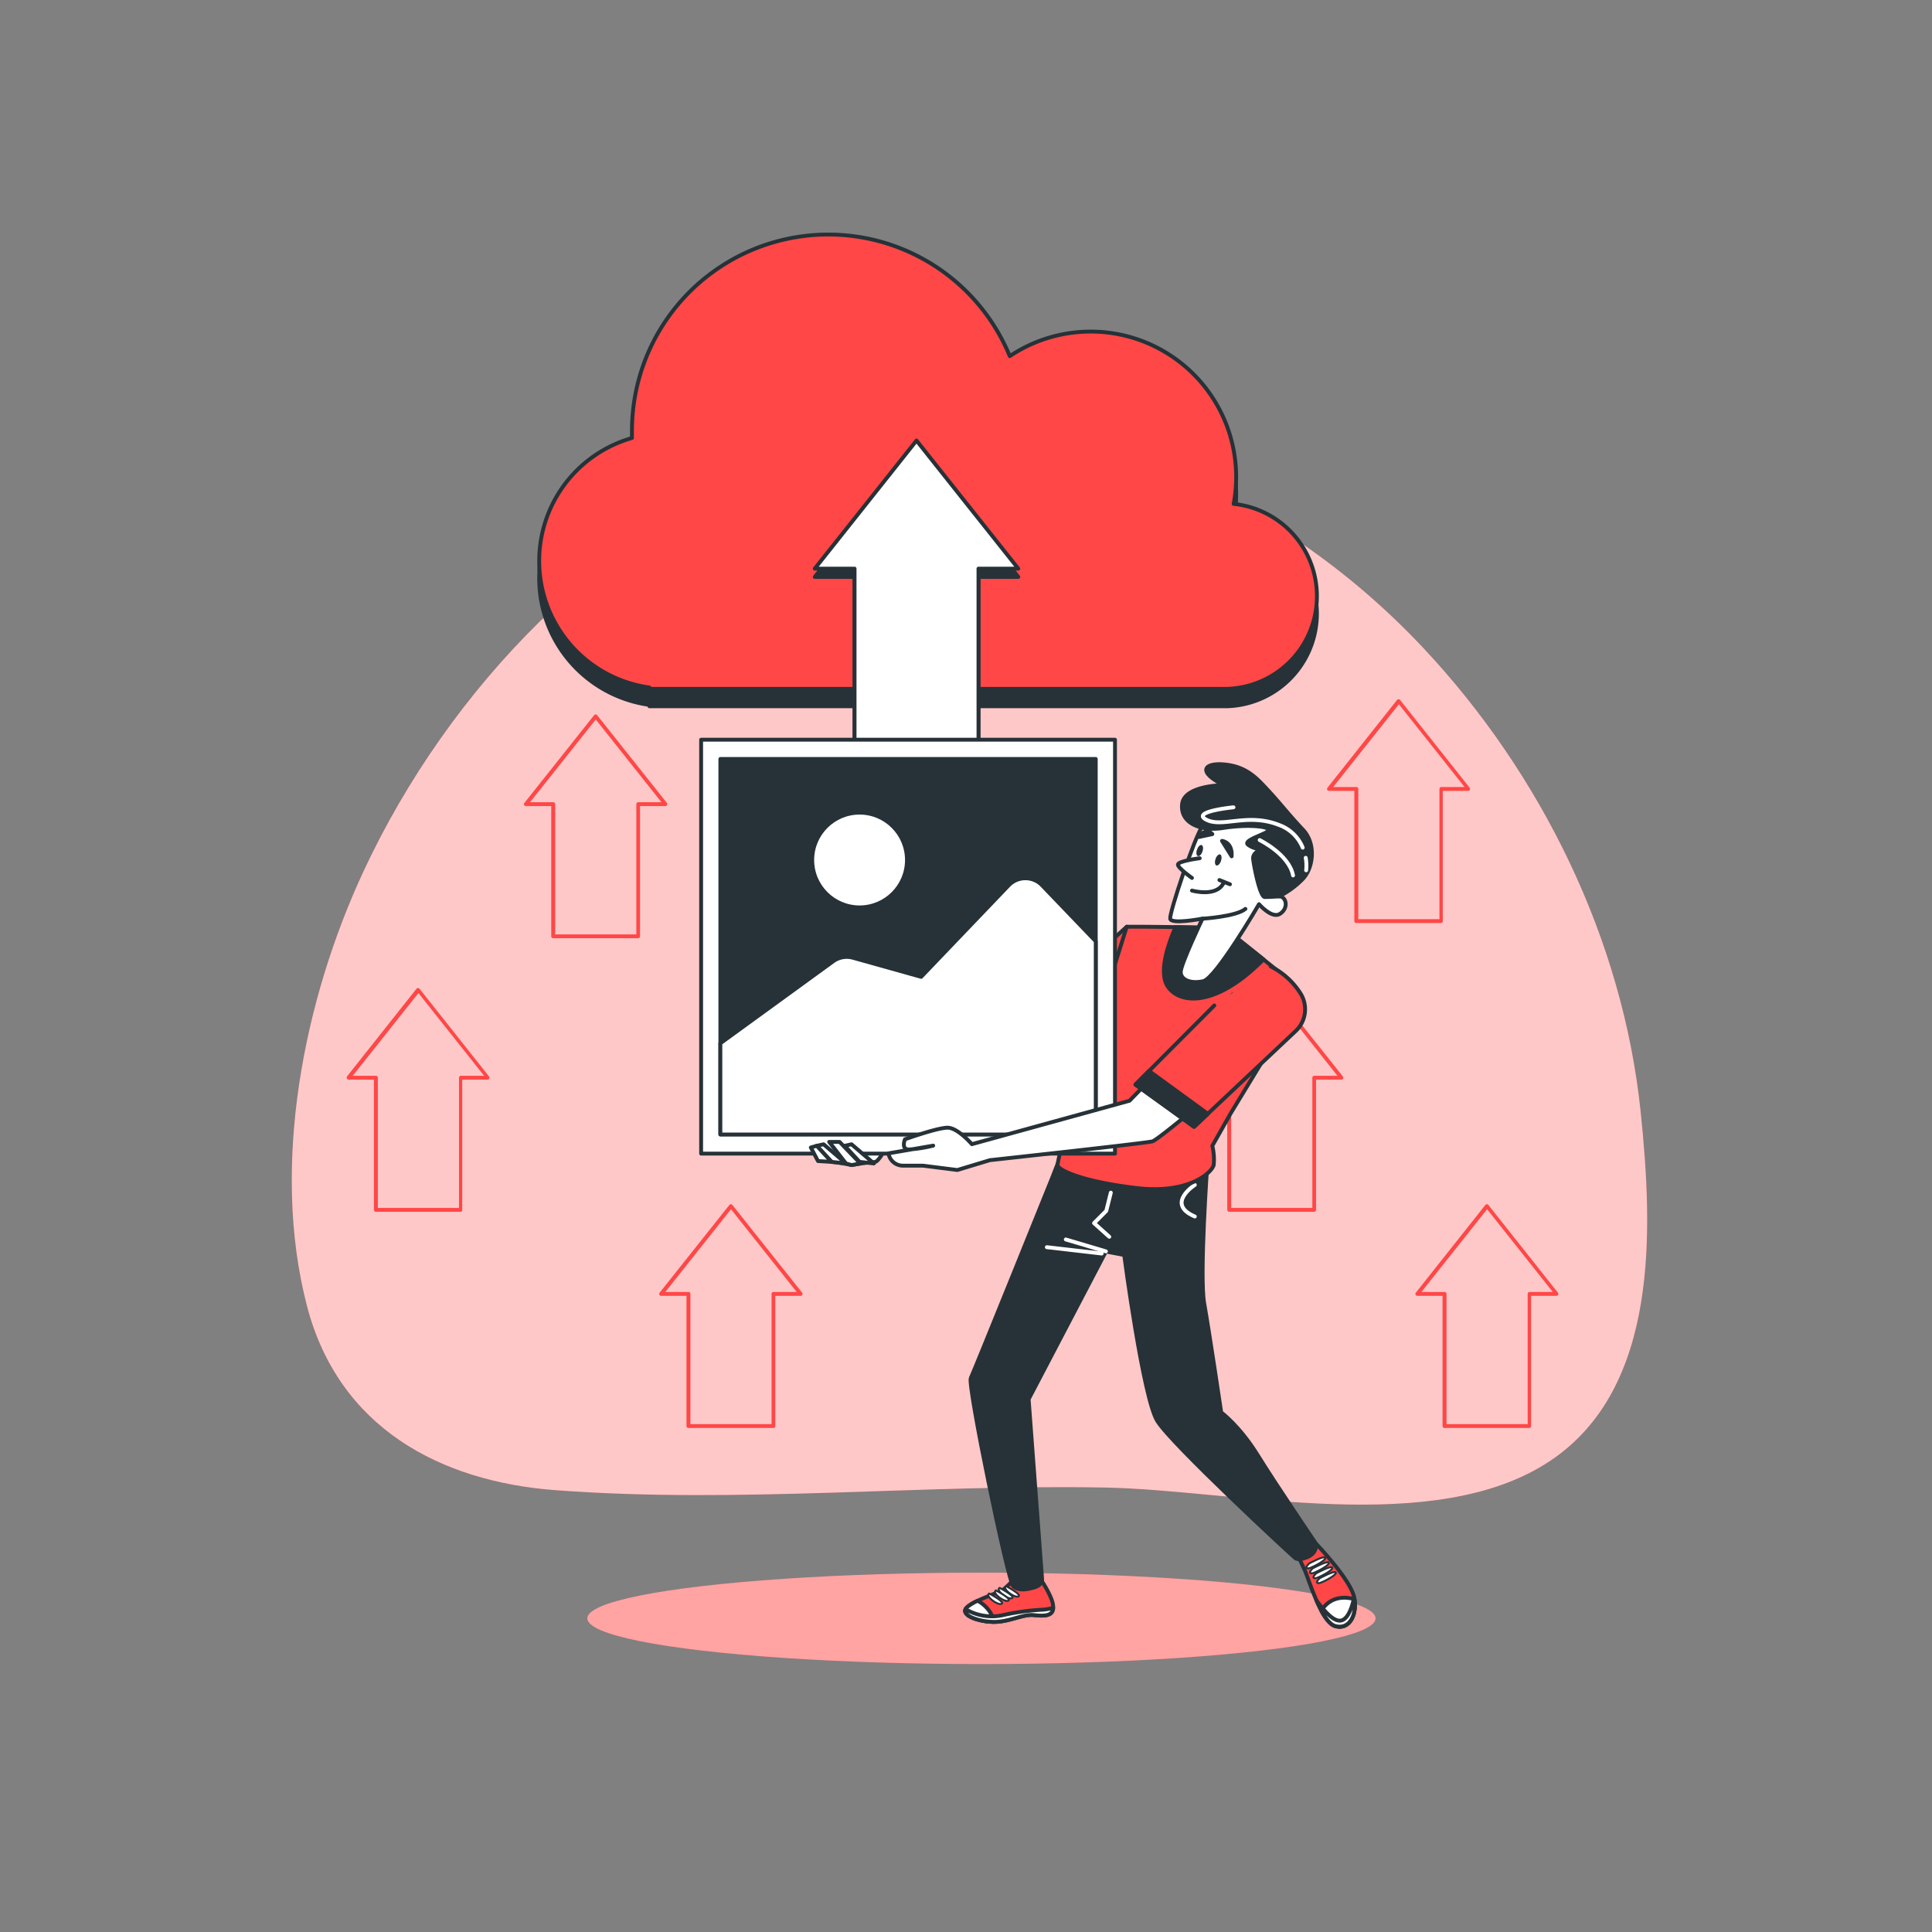<svg xmlns="http://www.w3.org/2000/svg" viewBox="0 0 500 500" version="1.1" xmlns:xlink="http://www.w3.org/1999/xlink" xmlns:svgjs="http://svgjs.com/svgjs"><rect x="0" y="0" width="500" height="500" fill="#808080" stroke="none"/><g id="freepik--background-simple--inject-71" style="transform-origin: 250.899px 250.403px 0px;" class="animable"><path d="M368.44,167.79C327.25,123.86,264.79,98,205.81,118.61c-49.06,17.12-89.63,59.53-111.69,106.79C78.6,258.66,70,301.75,79.45,338c8.2,31.44,34.4,45.42,64.36,47.66,47.38,3.55,94.93-1.59,142.34-.68,33.65.64,85,13.09,115-6.89,28.35-18.88,26.58-60,23.47-90.17C420,242.91,398.72,200.1,368.44,167.79Z" style="fill: rgb(255, 71, 71); transform-origin: 250.899px 250.403px 0px;" id="el89p22958zpo" class="animable"></path><g id="eln9golqg1dk"><path d="M368.44,167.79C327.25,123.86,264.79,98,205.81,118.61c-49.06,17.12-89.63,59.53-111.69,106.79C78.6,258.66,70,301.75,79.45,338c8.2,31.44,34.4,45.42,64.36,47.66,47.38,3.55,94.93-1.59,142.34-.68,33.65.64,85,13.09,115-6.89,28.35-18.88,26.58-60,23.47-90.17C420,242.91,398.72,200.1,368.44,167.79Z" style="fill: rgb(255, 255, 255); opacity: 0.7; transform-origin: 250.899px 250.403px 0px;" class="animable"></path></g></g><g id="freepik--Arrows--inject-71" style="transform-origin: 246.507px 275.264px 0px;" class="animable animator-active"><path d="M119.27,313.61h-22a.5.5,0,0,1-.5-.5v-33.7H90.24a.49.49,0,0,1-.45-.28.51.51,0,0,1,0-.53l18-22.72a.51.51,0,0,1,.78,0l18,22.72a.5.5,0,0,1-.39.81h-6.56v33.7A.5.5,0,0,1,119.27,313.61Zm-21.48-1h21v-33.7a.5.5,0,0,1,.5-.5h6l-17-21.41-17,21.41h6a.5.5,0,0,1,.5.5Z" style="fill: rgb(255, 71, 71); transform-origin: 108.197px 284.654px 0px;" id="elgzbtykcv3ce" class="animable"></path><path d="M340.11,313.61h-22a.5.5,0,0,1-.5-.5v-33.7h-6.56a.5.5,0,0,1-.39-.81l18.05-22.72a.51.51,0,0,1,.78,0l18.05,22.72a.5.5,0,0,1-.39.81h-6.56v33.7A.5.5,0,0,1,340.11,313.61Zm-21.48-1h21v-33.7a.5.5,0,0,1,.5-.5h6l-17-21.41-17,21.41h6a.5.5,0,0,1,.5.5Z" style="fill: rgb(255, 71, 71); transform-origin: 329.1px 284.654px 0px;" id="elk91tczv5mak" class="animable"></path><path d="M395.83,369.56h-22a.5.5,0,0,1-.5-.5v-33.7H366.8a.5.5,0,0,1-.39-.81l18-22.71a.51.51,0,0,1,.78,0l18,22.71a.5.5,0,0,1-.39.81h-6.56v33.7A.5.5,0,0,1,395.83,369.56Zm-21.47-1h21v-33.7a.5.5,0,0,1,.5-.5h6l-17-21.41-17,21.41h6a.51.51,0,0,1,.5.5Z" style="fill: rgb(255, 71, 71); transform-origin: 384.8px 340.609px 0px;" id="elwehatqax87" class="animable"></path><path d="M373,238.88H351a.5.5,0,0,1-.5-.5v-33.7h-6.56a.49.49,0,0,1-.45-.29.51.51,0,0,1,.06-.53l18-22.71a.52.52,0,0,1,.79,0l18,22.71a.51.51,0,0,1-.39.82h-6.56v33.7A.5.5,0,0,1,373,238.88Zm-21.47-1h21v-33.7a.5.5,0,0,1,.5-.5h6l-17-21.42-17,21.42h6a.5.5,0,0,1,.5.5Z" style="fill: rgb(255, 71, 71); transform-origin: 361.944px 209.924px 0px;" id="elmxl631bwb0a" class="animable"></path><path d="M165.16,242.81h-22a.5.5,0,0,1-.5-.5v-33.7h-6.55a.5.5,0,0,1-.4-.81l18.05-22.72a.51.51,0,0,1,.78,0l18.05,22.72a.5.5,0,0,1-.39.81h-6.56v33.7A.5.5,0,0,1,165.16,242.81Zm-21.48-1h21v-33.7a.5.5,0,0,1,.5-.5h6l-17-21.41-17,21.41h6a.5.5,0,0,1,.5.5Z" style="fill: rgb(255, 71, 71); transform-origin: 154.15px 213.854px 0px;" id="elhgmwnfsn6rs" class="animable"></path><path d="M200.16,369.56h-22a.5.5,0,0,1-.5-.5v-33.7h-6.56a.5.5,0,0,1-.39-.81l18.05-22.71a.51.51,0,0,1,.78,0l18.05,22.71a.5.5,0,0,1-.4.81h-6.55v33.7A.5.5,0,0,1,200.16,369.56Zm-21.48-1h21v-33.7a.5.5,0,0,1,.5-.5h6l-17-21.41-17,21.41h6a.5.5,0,0,1,.5.5Z" style="fill: rgb(255, 71, 71); transform-origin: 189.15px 340.609px 0px;" id="elcrl4x7tl7e6" class="animable"></path></g><g id="freepik--Floor--inject-71" style="transform-origin: 254px 418.83px 0px;" class="animable"><ellipse cx="254" cy="418.83" rx="102" ry="11.83" style="fill: rgb(255, 71, 71); transform-origin: 254px 418.83px 0px;" id="elkq0nvrd8jio" class="animable"></ellipse><g id="elvdx8qt6096"><ellipse cx="254" cy="418.83" rx="102" ry="11.83" style="fill: rgb(255, 255, 255); opacity: 0.5; transform-origin: 254px 418.83px 0px;" class="animable"></ellipse></g></g><g id="freepik--Cloud--inject-71" style="transform-origin: 240.181px 121.736px 0px;" class="animable"><path d="M319.27,134.91a37.65,37.65,0,0,0-57.94-38.24A50.8,50.8,0,0,0,163.55,116c0,.63,0,1.25,0,1.87a33.07,33.07,0,0,0,4.52,64.56v.35H317.65a24,24,0,0,0,1.62-47.86Z" style="fill: rgb(38, 50, 56); stroke: rgb(38, 50, 56); stroke-linecap: round; stroke-linejoin: round; transform-origin: 240.181px 123.986px 0px;" id="el9l8nvjtd3m9" class="animable"></path><path d="M319.27,130.41a37.65,37.65,0,0,0-57.94-38.24,50.8,50.8,0,0,0-97.78,19.32c0,.63,0,1.25,0,1.87a33.07,33.07,0,0,0,4.52,64.56v.35H317.65a24,24,0,0,0,1.62-47.86Z" style="fill: rgb(255, 71, 71); stroke: rgb(38, 50, 56); stroke-linecap: round; stroke-linejoin: round; transform-origin: 240.181px 119.481px 0px;" id="elulugiffpowr" class="animable"></path></g><g id="freepik--Character--inject-71" style="transform-origin: 266.053px 267.513px 0px;" class="animable"><path d="M267.4,264.46l-6.29,3.3s-6.89,3-11.39,5.39-26.67,19.48-26.67,19.48l-4.49.3-2.7,1.8s-4.5.9-4.5,1.8.9,1.19,1.8,1.19a17.74,17.74,0,0,0,3.9-1.49s-3.05,4.46-1.85,4.46a46.7,46.7,0,0,1,5.17.83,58.66,58.66,0,0,1,6-.8c1.5,0,5.09-8.09,5.09-8.09s25.77-10.19,29.07-12.59,12.88-8.39,12.88-8.39Z" style="fill: rgb(255, 255, 255); stroke: rgb(38, 50, 56); stroke-linecap: round; stroke-linejoin: round; transform-origin: 242.39px 282.99px 0px;" id="elq4ecd3nnfqe" class="animable"></path><polygon points="291.59 239.84 263.5 265.36 271.6 274.95 287.18 268.96 292.57 240.19 291.59 239.84" style="fill: rgb(255, 71, 71); stroke: rgb(38, 50, 56); stroke-linecap: round; stroke-linejoin: round; transform-origin: 278.035px 257.395px 0px;" id="elary65oj0xrh" class="animable"></polygon><polygon points="267.25 261.96 263.5 265.36 271.6 274.95 276.43 273.09 267.25 261.96" style="fill: rgb(38, 50, 56); stroke: rgb(38, 50, 56); stroke-linecap: round; stroke-linejoin: round; transform-origin: 269.965px 268.455px 0px;" id="el3iqs08q44m1" class="animable"></polygon><path d="M340.62,399.53s8.92,9.28,9.83,13.83-1.27,8.56-4.91,7.46-6.92-12.37-7.83-14.37-2-4.19-2-4.19S338.44,398.62,340.62,399.53Z" style="fill: rgb(255, 71, 71); stroke: rgb(38, 50, 56); stroke-linecap: round; stroke-linejoin: round; transform-origin: 343.183px 410.194px 0px;" id="elbjy3mumtgq" class="animable"></path><path d="M350.53,413.85c.66,4.34-1.49,8-5,7-1.27-.37-2.49-2-3.58-4C344.33,413,348.16,413.21,350.53,413.85Z" style="fill: rgb(255, 255, 255); stroke: rgb(38, 50, 56); stroke-linecap: round; stroke-linejoin: round; transform-origin: 346.299px 417.251px 0px;" id="elk29056pjflc" class="animable"></path><path d="M340.71,414.22c2,2.73,4.54,5.66,6.46,5.15s2.93-4.12,3.28-6c.9,4.54-1.28,8.52-4.91,7.43C343.76,420.29,342.08,417.34,340.71,414.22Z" style="fill: rgb(255, 255, 255); stroke: rgb(38, 50, 56); stroke-linecap: round; stroke-linejoin: round; transform-origin: 345.681px 417.176px 0px;" id="el2sf1oplgiwr" class="animable"></path><path d="M338.8,404.63s4-2.19,4.19-1.46-3.82,2.73-4.37,2.73S337.71,405.72,338.8,404.63Z" style="fill: rgb(255, 255, 255); stroke: rgb(38, 50, 56); stroke-linecap: round; stroke-linejoin: round; stroke-width: 0.5px; transform-origin: 340.545px 404.461px 0px;" id="elk7bvzz4t9" class="animable"></path><path d="M339.71,405.9s4-2.18,4.19-1.45-3.82,2.73-4.37,2.73S338.62,407,339.71,405.9Z" style="fill: rgb(255, 255, 255); stroke: rgb(38, 50, 56); stroke-linecap: round; stroke-linejoin: round; stroke-width: 0.5px; transform-origin: 341.455px 405.74px 0px;" id="el3ntq6fljik5" class="animable"></path><path d="M340.62,407.18s4-2.19,4.19-1.46-3.82,2.73-4.37,2.73S339.53,408.27,340.62,407.18Z" style="fill: rgb(255, 255, 255); stroke: rgb(38, 50, 56); stroke-linecap: round; stroke-linejoin: round; stroke-width: 0.5px; transform-origin: 342.365px 407.011px 0px;" id="el9ovi9s7yeq" class="animable"></path><path d="M341.53,408.45s4-2.18,4.19-1.46-3.82,2.73-4.37,2.73S340.44,409.54,341.53,408.45Z" style="fill: rgb(255, 255, 255); stroke: rgb(38, 50, 56); stroke-linecap: round; stroke-linejoin: round; stroke-width: 0.5px; transform-origin: 343.275px 408.282px 0px;" id="elpoyx5yyocl" class="animable"></path><path d="M268.75,407.88s3.48,4.85,3.79,7.6-2,2.82-4.94,2.51-6.45,1.86-10.59,1.75-8.93-1.92-6.63-3.89,8.3-3.59,9.6-4.72a22.53,22.53,0,0,0,2.18-2.19Z" style="fill: rgb(255, 71, 71); stroke: rgb(38, 50, 56); stroke-linecap: round; stroke-linejoin: round; transform-origin: 261.175px 413.812px 0px;" id="elws3aij1mogi" class="animable"></path><path d="M250.38,415.85a11.87,11.87,0,0,1,2.64-1.57,8.8,8.8,0,0,1,4.34,5.46H257C252.86,419.63,248.08,417.82,250.38,415.85Z" style="fill: rgb(255, 255, 255); stroke: rgb(38, 50, 56); stroke-linecap: round; stroke-linejoin: round; transform-origin: 253.571px 417.01px 0px;" id="elrt27ra8hprc" class="animable"></path><path d="M260.36,410.49s4.27,2.23,3.19,2.67S259.23,411.1,260.36,410.49Z" style="fill: rgb(255, 255, 255); stroke: rgb(38, 50, 56); stroke-linecap: round; stroke-linejoin: round; stroke-width: 0.5px; transform-origin: 261.925px 411.851px 0px;" id="elm9cp44o4vw9" class="animable"></path><path d="M258.7,410.94s4.27,2.23,3.19,2.67S257.57,411.55,258.7,410.94Z" style="fill: rgb(255, 255, 255); stroke: rgb(38, 50, 56); stroke-linecap: round; stroke-linejoin: round; stroke-width: 0.5px; transform-origin: 260.265px 412.301px 0px;" id="el7lthfk49s9p" class="animable"></path><path d="M257.74,411.6s4.27,2.23,3.19,2.67S256.61,412.21,257.74,411.6Z" style="fill: rgb(255, 255, 255); stroke: rgb(38, 50, 56); stroke-linecap: round; stroke-linejoin: round; stroke-width: 0.5px; transform-origin: 259.305px 412.961px 0px;" id="eldl2afjw9chq" class="animable"></path><path d="M256,412.4s4.27,2.23,3.19,2.67S254.85,413,256,412.4Z" style="fill: rgb(255, 255, 255); stroke: rgb(38, 50, 56); stroke-linecap: round; stroke-linejoin: round; stroke-width: 0.5px; transform-origin: 257.561px 413.761px 0px;" id="elhjmjpcac34r" class="animable"></path><path d="M249.9,416.46a13.36,13.36,0,0,0,9.93,1.47,61.29,61.29,0,0,1,9.52-1.32,11.86,11.86,0,0,0,3.21-.54c-.08,2.17-2.24,2.21-5,1.92-2.94-.32-6.45,1.86-10.59,1.75C253.29,419.64,249.09,418.18,249.9,416.46Z" style="fill: rgb(255, 255, 255); stroke: rgb(38, 50, 56); stroke-linecap: round; stroke-linejoin: round; transform-origin: 261.179px 417.907px 0px;" id="eldn1ere3lkmk" class="animable"></path><path d="M312.48,301s-2.1,29.24-.83,36.33,4.4,28.2,4.4,28.2,4.74,3.46,9.47,11.1,15.1,22.93,15.1,22.93.37,2.73-2.91,3.64c0,0-1.64.73-2.55,0s-32-29.48-35.67-35.48-8.55-42.92-8.55-42.92l-4.73-.91-20,38.22,3.48,46.46s.27,1.6-2,2.25-4.1.88-5.46-.29-11.89-52.05-11-53.87,21.07-51.84,21.07-51.84l1.63-4.18s19.11,2.18,27.66.54S311.76,298.24,312.48,301Z" style="fill: rgb(38, 50, 56); stroke: rgb(38, 50, 56); stroke-linecap: round; stroke-linejoin: round; transform-origin: 295.905px 355.377px 0px;" id="el7fjr54d18jp" class="animable"></path><line x1="286.21" y1="323.86" x2="275.83" y2="320.77" style="fill: none; stroke: rgb(255, 255, 255); stroke-linecap: round; stroke-linejoin: round; transform-origin: 281.02px 322.315px 0px;" id="elqjfjfhpnkpe" class="animable"></line><line x1="285.11" y1="324.41" x2="270.92" y2="322.77" style="fill: none; stroke: rgb(255, 255, 255); stroke-linecap: round; stroke-linejoin: round; transform-origin: 278.015px 323.59px 0px;" id="elt5pqamn4cr" class="animable"></line><path d="M309.22,306.66s-7.68,4.9,0,8.17" style="fill: none; stroke: rgb(255, 255, 255); stroke-linecap: round; stroke-linejoin: round; transform-origin: 307.513px 310.745px 0px;" id="elubo32yulyyc" class="animable"></path><polyline points="287.48 308.66 286.3 313.38 283.14 316.54 287.08 320.08" style="fill: none; stroke: rgb(255, 255, 255); stroke-linecap: round; stroke-linejoin: round; transform-origin: 285.31px 314.37px 0px;" id="eljqt3o2ob33s" class="animable"></polyline><path d="M332.47,252.72c-7-5.68-15.69-12.54-15.69-12.54s-18.43-.42-25.19-.34l-9.5,30.32s-8.73,30.2-8.37,31.48,6.56,4.18,20.39,5.82,19.65-4.18,20-6a15.08,15.08,0,0,0-.36-4.92l4.73-8.37,15.65-25.74A7.49,7.49,0,0,0,332.47,252.72Z" style="fill: rgb(255, 71, 71); stroke: rgb(38, 50, 56); stroke-linecap: round; stroke-linejoin: round; transform-origin: 304.469px 273.789px 0px;" id="elve37ksvegob" class="animable"></path><path d="M327,248.29c-5.36-4.3-10.19-8.11-10.19-8.11s-6.12-.14-12.59-.24c-1.64,3.74-4.47,11.38-2.14,15.16C304.92,259.76,314.31,261.15,327,248.29Z" style="fill: rgb(38, 50, 56); stroke: rgb(38, 50, 56); stroke-linecap: round; stroke-linejoin: round; transform-origin: 314.098px 249.184px 0px;" id="eljdxs6leyjyp" class="animable"></path><path d="M318.67,209s-5.27,1.46-7.46,4.73-8.55,22.39-8.37,24,8.37,0,8.37,0-5.64,11.83-5.64,13.83,2.55,3.1,5.82,2.37S325.83,234,325.83,234s3.31,3.84,5.4,2.52c2.4-1.51,1.64-4.55-.18-4.55s5.09-7.46,2.73-12.37S320.86,207.37,318.67,209Z" style="fill: rgb(255, 255, 255); stroke: rgb(38, 50, 56); stroke-linecap: round; stroke-linejoin: round; transform-origin: 318.557px 231.462px 0px;" id="elmx90142eueg" class="animable"></path><path d="M316.67,203.19s-10.19,0-10.74,4.91,4.74,7.1,10.56,6.19,11.1-.55,11.83.36-7.1,2.73-5.28,4a5.88,5.88,0,0,0,3.64,1.1s-2.55.72-2.37,2.54,1.77,9.86,3,9.86,3.7-.16,3.7-.16a23,23,0,0,0,6.19-4.55c2.73-2.91,3.45-9.1,0-12.73s-6.19-7.16-8.92-10.07-5.28-6-10.74-6.73S309.21,199.36,316.67,203.19Z" style="fill: rgb(38, 50, 56); stroke: rgb(38, 50, 56); stroke-linecap: round; stroke-linejoin: round; transform-origin: 322.708px 214.96px 0px;" id="eleyzzzgfgu8" class="animable"></path><path d="M337.92,222a11.53,11.53,0,0,1,.11,3.23" style="fill: none; stroke: rgb(255, 255, 255); stroke-linecap: round; stroke-linejoin: round; transform-origin: 338.008px 223.615px 0px;" id="elihaxj1t1xyf" class="animable"></path><path d="M319.22,208.93s-11.17,1.09-7,3.22,10.68-1.86,18.81,1.36a10.43,10.43,0,0,1,6.11,5.86" style="fill: none; stroke: rgb(255, 255, 255); stroke-linecap: round; stroke-linejoin: round; transform-origin: 324.214px 214.15px 0px;" id="eljj8i8xrerys" class="animable"></path><path d="M326,217.41s7.63,3.73,8.64,9.15" style="fill: none; stroke: rgb(255, 255, 255); stroke-linecap: round; stroke-linejoin: round; transform-origin: 330.32px 221.985px 0px;" id="elyma8sz8zw6q" class="animable"></path><path d="M311.21,237.76s8.74-.54,11.1-2.54" style="fill: none; stroke: rgb(38, 50, 56); stroke-linecap: round; stroke-linejoin: round; transform-origin: 316.76px 236.49px 0px;" id="elvz71m7pgt7" class="animable"></path><path d="M308.48,230.48s6.37,1.82,8.19-2" style="fill: none; stroke: rgb(38, 50, 56); stroke-linecap: round; stroke-linejoin: round; transform-origin: 312.575px 229.697px 0px;" id="elau243w9q2vg" class="animable"></path><line x1="315.58" y1="227.75" x2="318.31" y2="228.85" style="fill: none; stroke: rgb(38, 50, 56); stroke-linecap: round; stroke-linejoin: round; transform-origin: 316.945px 228.3px 0px;" id="elvqg25zxluhh" class="animable"></line><path d="M310.48,222.11s-5.64.73-5.64,1.64,3.64,3.46,3.64,3.46" style="fill: rgb(255, 255, 255); stroke: rgb(38, 50, 56); stroke-linecap: round; stroke-linejoin: round; transform-origin: 307.66px 224.66px 0px;" id="elbw4r4fnauaa" class="animable"></path><path d="M311.2,220.36c-.26.79-.79,1.32-1.19,1.19s-.5-.87-.23-1.66.79-1.32,1.19-1.19S311.47,219.58,311.2,220.36Z" style="fill: rgb(38, 50, 56); transform-origin: 310.49px 220.125px 0px;" id="elt6llyxu0eq" class="animable"></path><path d="M316,222.79c-.27.79-.8,1.32-1.19,1.19s-.5-.88-.24-1.66.8-1.32,1.19-1.19S316.25,222,316,222.79Z" style="fill: rgb(38, 50, 56); transform-origin: 315.283px 222.555px 0px;" id="el1igo73gq2de" class="animable"></path><path d="M316.25,217.62s2.76.25,2.5,4Z" style="fill: rgb(38, 50, 56); stroke: rgb(38, 50, 56); stroke-linecap: round; stroke-linejoin: round; transform-origin: 317.509px 219.62px 0px;" id="eluexas9gdow" class="animable"></path><path d="M313.75,215.87s-1.51-2-3.51.75Z" style="fill: rgb(38, 50, 56); stroke: rgb(38, 50, 56); stroke-linecap: round; stroke-linejoin: round; transform-origin: 311.995px 215.894px 0px;" id="elthl24b2lbtf" class="animable"></path><polygon points="263.53 149.31 237.19 116.16 210.86 149.31 221.16 149.31 221.16 199.22 253.23 199.22 253.23 149.31 263.53 149.31" style="fill: rgb(38, 50, 56); stroke: rgb(38, 50, 56); stroke-linecap: round; stroke-linejoin: round; transform-origin: 237.195px 157.69px 0px;" id="elh64k3t3ifb7" class="animable"></polygon><polygon points="263.53 147.16 237.19 114.01 210.86 147.16 221.16 147.16 221.16 197.07 253.23 197.07 253.23 147.16 263.53 147.16" style="fill: rgb(255, 255, 255); stroke: rgb(38, 50, 56); stroke-linecap: round; stroke-linejoin: round; transform-origin: 237.195px 155.54px 0px;" id="elt75le470yr" class="animable"></polygon><rect x="181.45" y="191.44" width="107.11" height="107.11" style="fill: rgb(255, 255, 255); stroke: rgb(38, 50, 56); stroke-linecap: round; stroke-linejoin: round; transform-origin: 235.005px 244.995px 0px;" id="el3d58mqimbsp" class="animable"></rect><rect x="186.43" y="196.42" width="97.15" height="97.15" style="fill: rgb(38, 50, 56); stroke: rgb(38, 50, 56); stroke-linecap: round; stroke-linejoin: round; transform-origin: 235.005px 244.995px 0px;" id="el2tlt8qdfe6e" class="animable"></rect><path d="M261.05,229.13l-22.66,23.68-17.64-4.94a6,6,0,0,0-5.13.92L186.43,270v23.61h97.15v-50l-13.9-14.49A6,6,0,0,0,261.05,229.13Z" style="fill: rgb(255, 255, 255); stroke: rgb(38, 50, 56); stroke-linecap: round; stroke-linejoin: round; transform-origin: 235.005px 260.452px 0px;" id="el8f1dq8i1mjj" class="animable"></path><g id="el0k2qkjogagzc"><circle cx="222.46" cy="222.57" r="12.26" style="fill: rgb(255, 255, 255); stroke: rgb(38, 50, 56); stroke-linecap: round; stroke-linejoin: round; transform-origin: 222.46px 222.57px 0px; transform: rotate(-67.68deg);" class="animable"></circle></g><path d="M319.09,257.35l-26.77,27.52-40.8,11.24s-3.64-4.23-6.26-4.26-11.06,3-11.06,3-1.07,2.62,1,2.64a36.81,36.81,0,0,0,6.31-1l-11.57,2h0a3.77,3.77,0,0,0,3.69,3.18l5.21,0,8.91,1.13,8.43-2.55s39.94-4.35,42.05-4.86,36-29.6,36-29.6,3.83-3.37,2.37-7.28-8.93-6.68-8.93-6.68" style="fill: rgb(255, 255, 255); stroke: rgb(38, 50, 56); stroke-linecap: round; stroke-linejoin: round; transform-origin: 283.436px 277.315px 0px;" id="elvtgroqjuies" class="animable"></path><path d="M314.26,260.22l-20.41,20.47L309,291.62l26.32-24.79a7.71,7.71,0,0,0,1.35-9.58l-.09-.14a19.42,19.42,0,0,0-7.72-7" style="fill: rgb(255, 71, 71); stroke: rgb(38, 50, 56); stroke-linecap: round; stroke-linejoin: round; transform-origin: 315.805px 270.865px 0px;" id="elzw16ttox1b" class="animable"></path><polygon points="309.04 291.62 312.6 288.26 297.37 277.16 293.85 280.69 309.04 291.62" style="fill: rgb(38, 50, 56); stroke: rgb(38, 50, 56); stroke-linecap: round; stroke-linejoin: round; transform-origin: 303.225px 284.39px 0px;" id="eli43psz9kvu" class="animable"></polygon><polygon points="211.36 296.53 215.21 300.69 218.94 301.1 213.15 296.14 211.36 296.53" style="fill: rgb(255, 255, 255); stroke: rgb(38, 50, 56); stroke-linecap: round; stroke-linejoin: round; transform-origin: 215.15px 298.62px 0px;" id="eldbv0osnjhz" class="animable"></polygon><polygon points="218.6 296.53 222.45 300.69 226.17 301.1 220.38 296.14 218.6 296.53" style="fill: rgb(255, 255, 255); stroke: rgb(38, 50, 56); stroke-linecap: round; stroke-linejoin: round; transform-origin: 222.385px 298.62px 0px;" id="eltj5xhc3oz4" class="animable"></polygon><polygon points="218.94 301.1 214.59 295.52 217.28 295.52 222.66 301.1 220.38 301.52 218.94 301.1" style="fill: rgb(255, 255, 255); stroke: rgb(38, 50, 56); stroke-linecap: round; stroke-linejoin: round; transform-origin: 218.625px 298.52px 0px;" id="elrauq7il236c" class="animable"></polygon><polygon points="209.84 296.97 211.7 300.48 215.21 300.69 211.36 296.53 209.84 296.97" style="fill: rgb(255, 255, 255); stroke: rgb(38, 50, 56); stroke-linecap: round; stroke-linejoin: round; transform-origin: 212.525px 298.61px 0px;" id="elawt2xo6rbz8" class="animable"></polygon></g><defs>     <filter id="active" height="200%">         <feMorphology in="SourceAlpha" result="DILATED" operator="dilate" radius="2"></feMorphology>                <feFlood flood-color="#32DFEC" flood-opacity="1" result="PINK"></feFlood>        <feComposite in="PINK" in2="DILATED" operator="in" result="OUTLINE"></feComposite>        <feMerge>            <feMergeNode in="OUTLINE"></feMergeNode>            <feMergeNode in="SourceGraphic"></feMergeNode>        </feMerge>    </filter>    <filter id="hover" height="200%">        <feMorphology in="SourceAlpha" result="DILATED" operator="dilate" radius="2"></feMorphology>                <feFlood flood-color="#ff0000" flood-opacity="0.5" result="PINK"></feFlood>        <feComposite in="PINK" in2="DILATED" operator="in" result="OUTLINE"></feComposite>        <feMerge>            <feMergeNode in="OUTLINE"></feMergeNode>            <feMergeNode in="SourceGraphic"></feMergeNode>        </feMerge>            <feColorMatrix type="matrix" values="0   0   0   0   0                0   1   0   0   0                0   0   0   0   0                0   0   0   1   0 "></feColorMatrix>    </filter></defs></svg>